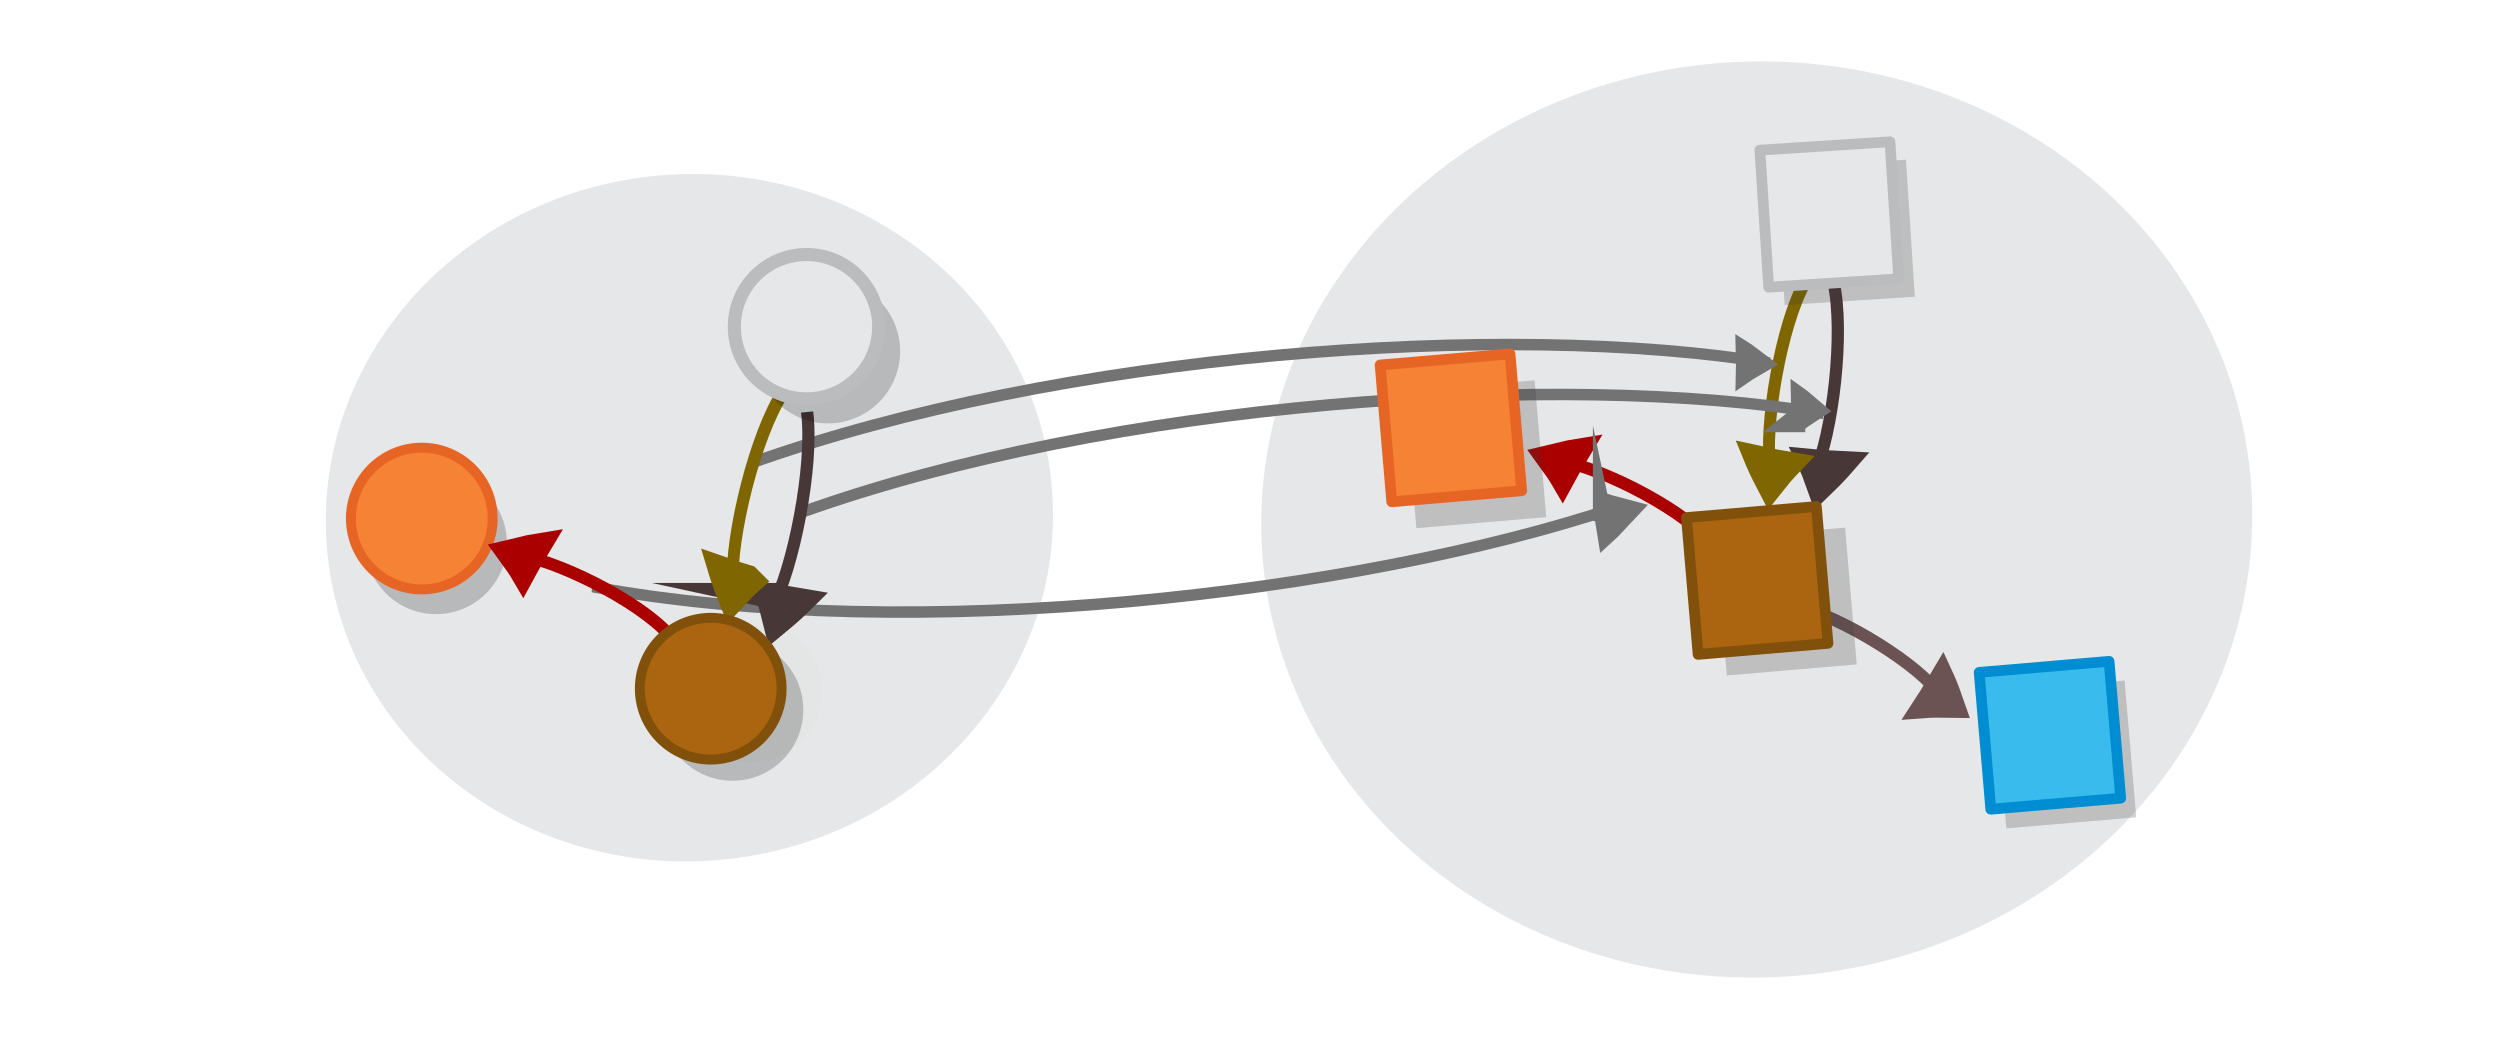 <?xml version="1.0" encoding="UTF-8" standalone="no"?>
<svg
   viewBox="0 0 595.3 250"
   version="1.1"
   id="svg15613"
   sodipodi:docname="functor_morphisms.svg"
   inkscape:version="1.2.2 (1:1.2.2+202212051552+b0a8486541)"
   width="595.3"
   height="250"
   xmlns:inkscape="http://www.inkscape.org/namespaces/inkscape"
   xmlns:sodipodi="http://sodipodi.sourceforge.net/DTD/sodipodi-0.dtd"
   xmlns="http://www.w3.org/2000/svg"
   xmlns:svg="http://www.w3.org/2000/svg"
   xmlns:rdf="http://www.w3.org/1999/02/22-rdf-syntax-ns#"
   xmlns:cc="http://creativecommons.org/ns#"
   xmlns:dc="http://purl.org/dc/elements/1.1/">
  <defs
     id="defs15617" />
  <sodipodi:namedview
     pagecolor="#ffffff"
     bordercolor="#666666"
     borderopacity="1"
     objecttolerance="10"
     gridtolerance="10"
     guidetolerance="10"
     inkscape:pageopacity="0"
     inkscape:pageshadow="2"
     inkscape:window-width="1920"
     inkscape:window-height="1024"
     id="namedview15615"
     showgrid="false"
     inkscape:zoom="1.1269386"
     inkscape:cx="349.17607"
     inkscape:cy="126.00509"
     inkscape:window-x="0"
     inkscape:window-y="0"
     inkscape:window-maximized="1"
     inkscape:current-layer="g1482-7-0-1-0-3-9-4-47"
     inkscape:showpageshadow="2"
     inkscape:pagecheckerboard="0"
     inkscape:deskcolor="#d1d1d1"
     inkscape:lockguides="true" />
  <g
     id="g42748"
     transform="matrix(1.34,-0.1,0.101,1.292,-182.238,-226.723)" />
  <g
     id="g42748-8"
     transform="matrix(1.34,-0.1,0.101,1.292,134.403,-246.349)" />
  <g
     id="g42748-7"
     transform="matrix(1.815,-0.207,0.205,1.75,-379.88,7.877)" />
  <g
     id="g42748-8-53"
     transform="matrix(1.815,-0.207,0.205,1.75,49.239,-35.449)" />
  <g
     id="g42748-9"
     transform="matrix(1.66,-0.058,0.058,1.66,-329.352,-150.282)" />
  <ellipse
     style="fill:#e6e7e8;stroke:none;stroke-width:2.045;stroke-miterlimit:10;stroke-dasharray:none;stroke-opacity:1"
     id="circle15601-9-4-4-6"
     cy="136.742"
     cx="153.128"
     rx="86.611"
     ry="81.803"
     transform="rotate(-4.861)" />
  <g
     id="g42748-8-3"
     transform="matrix(1.66,-0.058,0.058,1.66,62.764,-158.823)" />
  <ellipse
     style="fill:#e6e7e8;stroke:none;stroke-width:2.757;stroke-miterlimit:10;stroke-dasharray:none;stroke-opacity:1"
     id="circle15601-9-4-4-1-8"
     cy="158.01"
     cx="405.788"
     rx="117.966"
     ry="109.082"
     transform="matrix(0.997,-0.083,0.087,0.996,0,0)" />
  <circle
     style="opacity:0.284;fill:#dedede;fill-opacity:1;stroke:none;stroke-width:2.366;stroke-miterlimit:10;stroke-opacity:1"
     id="circle15605-2-0"
     r="16.876"
     cy="179.172"
     cx="164.222"
     transform="rotate(-4.861)" />
  <g
     inkscape:transform-center-y="-28.454354"
     inkscape:transform-center-x="-7.7408763"
     transform="matrix(-0.014,0.268,-0.335,-0.002,511.56,32.033)"
     id="g1482-7-0-1-0-3-6"
     style="display:inline;fill:#dddddd;stroke:#483737;stroke-width:6.389;stroke-miterlimit:10">
    <path
       d="m 292.234,226.645 c 6.467,-2.722 13.228,-5.137 20.177,-7.399 -5.952,-4.636 -12.228,-9.1 -18.828,-13.392 -0.447,7.263 -0.455,12.969 -1.349,20.792 z"
       id="path1478-7-9-0-19-0-1"
       inkscape:connector-curvature="0"
       style="stroke:#483737;stroke-width:21.843" />
    <path
       transform="matrix(0.896,0,0,0.817,18.384,154.236)"
       sodipodi:nodetypes="cc"
       d="M 127.386,78.378 C 176.957,66.302 277.685,72.076 317.498,86.173"
       id="path1480-1-3-1-5-7-5-4"
       inkscape:connector-curvature="0"
       style="fill:none;stroke:#483737;stroke-width:10.649;paint-order:markers fill stroke" />
  </g>
  <g
     inkscape:transform-center-y="-6.3122606"
     inkscape:transform-center-x="-12.014076"
     transform="matrix(-0.21,-0.123,-0.186,0.285,475.225,82.656)"
     id="g1482-7-0-1-0-3-5-7-9"
     style="display:inline;fill:#dddddd;stroke:#aa0000;stroke-width:6.389;stroke-miterlimit:10">
    <path
       d="m 284.347,230.996 c 6.66,-2.619 13.626,-4.941 20.787,-7.115 -6.175,-4.505 -12.683,-8.844 -19.525,-13.019 -0.416,7.033 -0.389,12.559 -1.262,20.133 z"
       id="path1478-7-9-0-19-0-0-2-4"
       inkscape:connector-curvature="0"
       style="stroke:#aa0000;stroke-width:21.843" />
    <path
       transform="matrix(0.896,0,0,0.817,18.384,154.236)"
       sodipodi:nodetypes="cc"
       d="M 127.386,78.378 C 176.957,66.302 277.685,72.076 317.498,86.173"
       id="path1480-1-3-1-5-7-4-7-9"
       inkscape:connector-curvature="0"
       style="fill:none;fill-opacity:1;stroke:#aa0000;stroke-width:10.649;stroke-opacity:1;paint-order:markers fill stroke" />
  </g>
  <g
     inkscape:transform-center-y="-13.115275"
     inkscape:transform-center-x="1.7075378"
     transform="matrix(0.217,0.11,-0.139,0.31,426.475,61.305)"
     id="g1482-7-0-1-0-3-5-0"
     style="display:inline;fill:#dddddd;stroke:#6c5353;stroke-width:6.389;stroke-miterlimit:10">
    <path
       d="m 299.285,236.135 c 7,-2.949 14.278,-5.617 21.738,-8.149 -5.777,-4.164 -11.908,-8.145 -18.394,-11.944 -1.143,7.017 -1.683,12.514 -3.345,20.093 z"
       id="path1478-7-9-0-19-0-0-91"
       inkscape:connector-curvature="0"
       style="stroke:#6c5353;stroke-width:21.843" />
    <path
       transform="matrix(0.896,0,0,0.817,18.384,154.236)"
       sodipodi:nodetypes="cc"
       d="M 127.386,78.378 C 176.957,66.302 277.685,72.076 317.498,86.173"
       id="path1480-1-3-1-5-7-4-77"
       inkscape:connector-curvature="0"
       style="fill:none;stroke:#6c5353;stroke-width:10.649;paint-order:markers fill stroke" />
  </g>
  <g
     inkscape:transform-center-y="-28.595086"
     inkscape:transform-center-x="3.1551907"
     transform="matrix(-0.061,0.26,0.319,0.113,368.35,7.902)"
     id="g1482-7-0-1-0-3-1-1"
     style="display:inline;fill:#dddddd;stroke:#806600;stroke-width:6.389;stroke-miterlimit:10">
    <path
       d="m 292.524,234.317 c 6.881,-3.028 14.032,-5.77 21.36,-8.373 -5.616,-4.24 -11.579,-8.293 -17.891,-12.16 -1.187,7.171 -1.769,12.786 -3.469,20.532 z"
       id="path1478-7-9-0-19-0-5-1"
       inkscape:connector-curvature="0"
       style="stroke:#806600;stroke-width:21.843" />
    <path
       sodipodi:nodetypes="cc"
       d="M 127.386,78.378 C 176.957,66.302 277.685,72.076 317.498,86.173"
       id="path1480-1-3-1-5-7-9-5"
       inkscape:connector-curvature="0"
       style="fill:none;stroke:#806600;stroke-width:10.649;paint-order:markers fill stroke"
       transform="matrix(0.896,0,0,0.817,18.384,154.236)" />
  </g>
  <g
     style="display:inline;opacity:1;fill:#dddddd;stroke:#737373;stroke-width:11.494;stroke-miterlimit:10;stroke-dasharray:none;stroke-opacity:1"
     id="g1482-7-0-1-0-3-9-4-47"
     transform="matrix(0.181,-0.018,0.035,0.341,371.472,29.984)"
     inkscape:transform-center-x="6.7624822"
     inkscape:transform-center-y="-6.9347318">
    <path
       style="stroke:#737373;stroke-width:18.473;stroke-miterlimit:10;stroke-dasharray:none;stroke-opacity:1"
       inkscape:connector-curvature="0"
       id="path1478-7-9-0-19-0-7-3-6"
       d="m 271.149,218.944 c 6.363,-2.175 12.993,-4.143 19.796,-6.01 -5.477,-3.068 -11.274,-6.001 -17.392,-8.801 -0.817,5.173 -1.128,9.224 -2.404,14.811 z" />
    <path
       style="fill:none;stroke:#737373;stroke-width:8.012;stroke-miterlimit:10;stroke-dasharray:none;stroke-opacity:1;paint-order:markers fill stroke"
       inkscape:connector-curvature="0"
       id="path1480-1-3-1-5-7-5-3-3"
       d="m -1039.938,215.011 c 418.678,-55.437 1005.651,-46.582 1343.933,1.702"
       sodipodi:nodetypes="cc" />
  </g>
  <g
     style="display:inline;opacity:1;fill:#dddddd;stroke:#737373;stroke-width:11.485;stroke-miterlimit:10;stroke-dasharray:none;stroke-opacity:1"
     id="g1482-7-0-1-0-3-9-38"
     transform="matrix(0.181,-0.018,0.034,0.341,360.204,18.408)"
     inkscape:transform-center-x="6.7408778"
     inkscape:transform-center-y="-6.8312679">
    <path
       style="stroke:#737373;stroke-width:18.121;stroke-miterlimit:10;stroke-dasharray:none;stroke-opacity:1"
       inkscape:connector-curvature="0"
       id="path1478-7-9-0-19-0-7-6"
       d="m 261.679,219.291 c 6.582,-1.972 13.447,-3.751 20.494,-5.436 -5.777,-2.872 -11.884,-5.621 -18.323,-8.249 -0.734,4.779 -0.968,8.525 -2.171,13.684 z" />
    <path
       style="fill:none;stroke:#737373;stroke-width:8.02;stroke-miterlimit:10;stroke-dasharray:none;stroke-opacity:1;paint-order:markers fill stroke"
       inkscape:connector-curvature="0"
       id="path1480-1-3-1-5-7-5-0"
       d="m -1043.97,214.611 c 418.678,-55.437 1004.194,-47.58 1342.476,0.704"
       sodipodi:nodetypes="cc" />
  </g>
  <g
     style="display:inline;opacity:1;fill:#dddddd;stroke:#737373;stroke-width:11.494;stroke-miterlimit:10;stroke-dasharray:none;stroke-opacity:1"
     id="g1482-7-0-1-0-3-9-4-4-1"
     transform="matrix(0.182,-0.011,-0.019,-0.341,340.503,201.368)"
     inkscape:transform-center-x="5.8599814"
     inkscape:transform-center-y="9.1357078">
    <g
       id="g61601">
      <path
         style="stroke:#737373;stroke-width:22.177;stroke-miterlimit:10;stroke-dasharray:none;stroke-opacity:1"
         inkscape:connector-curvature="0"
         id="path1478-7-9-0-19-0-7-3-7-7"
         d="m 248.114,228.018 c 8.451,-1.937 17.253,-3.632 26.284,-5.205 -7.233,-3.703 -14.891,-7.281 -22.976,-10.735 -1.125,5.569 -1.571,9.952 -3.308,15.94 z" />
      <path
         style="fill:none;stroke:#737373;stroke-width:8.021;stroke-miterlimit:10;stroke-dasharray:none;stroke-opacity:1;paint-order:markers fill stroke"
         inkscape:connector-curvature="0"
         id="path1480-1-3-1-5-7-5-3-7-5"
         d="m -1074.134,215.536 c 418.678,-55.437 1001.367,-36.5 1339.649,11.784"
         sodipodi:nodetypes="cc" />
    </g>
  </g>
  <rect
     style="opacity:0.23;fill:#3a3a3a;fill-opacity:1;stroke:#cccccc;stroke-width:0;stroke-linecap:round;stroke-linejoin:round;stroke-miterlimit:10;stroke-dasharray:none;stroke-dashoffset:0;stroke-opacity:1"
     id="rect24164-1-7-9"
     width="31.042"
     height="32.698"
     x="396.086"
     y="162.41"
     transform="rotate(-4.861)" />
  <rect
     style="opacity:0.23;fill:#3a3a3a;fill-opacity:1;stroke:#cccccc;stroke-width:0;stroke-linecap:round;stroke-linejoin:round;stroke-miterlimit:10;stroke-dasharray:none;stroke-dashoffset:0;stroke-opacity:1"
     id="rect24164-1-2"
     width="31.042"
     height="32.698"
     x="325.394"
     y="121.198"
     transform="rotate(-4.861)" />
  <rect
     style="fill:#f58235;fill-opacity:1;stroke:#e76524;stroke-width:2.557;stroke-linecap:round;stroke-linejoin:round;stroke-miterlimit:10;stroke-dasharray:none;stroke-dashoffset:0;stroke-opacity:1"
     id="rect24164-17"
     width="31.042"
     height="32.698"
     x="320.088"
     y="114.445"
     transform="rotate(-4.861)" />
  <rect
     style="fill:#ab6510;fill-opacity:1;stroke:#81510b;stroke-width:2.556;stroke-linecap:round;stroke-linejoin:round;stroke-miterlimit:10;stroke-dasharray:none;stroke-dashoffset:0;stroke-opacity:1"
     id="rect24164-8-5"
     width="31.042"
     height="32.698"
     x="389.69"
     y="156.831"
     transform="rotate(-4.861)" />
  <g
     id="g58129"
     transform="rotate(-0.813,803.561,3919.951)">
    <rect
       style="opacity:0.23;fill:#3a3a3a;fill-opacity:1;stroke:#cccccc;stroke-width:0;stroke-linecap:round;stroke-linejoin:round;stroke-miterlimit:10;stroke-dasharray:none;stroke-dashoffset:0;stroke-opacity:1"
       id="rect24164-1-7-5-6"
       width="31.042"
       height="32.698"
       x="475.628"
       y="58.789"
       transform="rotate(-2.858)" />
    <rect
       style="fill:#e6e7e8;fill-opacity:1;stroke:#bbbcbe;stroke-width:2.556;stroke-linecap:round;stroke-linejoin:round;stroke-miterlimit:10;stroke-dasharray:none;stroke-dashoffset:0;stroke-opacity:1"
       id="rect24164-8-7-7"
       width="31.042"
       height="32.698"
       x="472.096"
       y="54.292"
       transform="rotate(-2.858)" />
  </g>
  <g
     id="g61739"
     transform="translate(-6.433,-0.187)">
    <rect
       style="opacity:0.23;fill:#3a3a3a;fill-opacity:1;stroke:#cccccc;stroke-width:0;stroke-linecap:round;stroke-linejoin:round;stroke-miterlimit:10;stroke-dasharray:none;stroke-dashoffset:0;stroke-opacity:1"
       id="rect24164-1-7-4-8-8"
       width="31.042"
       height="32.698"
       x="465.711"
       y="205.058"
       transform="rotate(-4.861)" />
    <rect
       style="fill:#39bced;fill-opacity:1;stroke:#008dd2;stroke-width:2.556;stroke-linecap:round;stroke-linejoin:round;stroke-miterlimit:10;stroke-dasharray:none;stroke-dashoffset:0;stroke-opacity:1"
       id="rect24164-8-1-5-4"
       width="31.042"
       height="32.698"
       x="462.411"
       y="200.202"
       transform="rotate(-4.861)" />
  </g>
  <g
     id="g42748-17"
     transform="matrix(1.135,-0.04,0.04,1.135,-115.079,317.985)" />
  <g
     id="g42748-8-2"
     transform="matrix(1.135,-0.04,0.04,1.135,153.058,312.144)" />
  <g
     id="g42748-1"
     transform="matrix(1.818,-0.099,0.099,1.818,-347.114,468.161)" />
  <g
     id="g42748-8-5"
     transform="matrix(1.818,-0.099,0.099,1.818,82.498,450.422)" />
  <g
     id="g24413-9"
     style="stroke:#797979;stroke-width:1.7;stroke-miterlimit:10;stroke-dasharray:none;stroke-opacity:1"
     transform="matrix(1.552,-0.085,0.085,1.558,-133.03,655.43)" />
  <g
     id="g58203"
     transform="translate(9.722,18.673)">
    <circle
       style="opacity:0.203;fill:#030303;fill-opacity:1;stroke:none;stroke-width:2.366;stroke-miterlimit:10"
       id="circle15603-3-6-5"
       r="16.876"
       cy="118.265"
       cx="84.387"
       transform="rotate(-4.861)" />
    <circle
       style="fill:#f58235;stroke:#e76524;stroke-width:2.366;stroke-miterlimit:10"
       id="circle15603-3-1"
       r="16.876"
       cy="112.115"
       cx="81.509"
       transform="rotate(-4.861)" />
  </g>
  <g
     inkscape:transform-center-y="-31.128376"
     inkscape:transform-center-x="-12.077878"
     transform="matrix(-0.037,0.276,-0.332,-0.04,269.554,70.262)"
     id="g1482-7-0-1-0-3-15"
     style="display:inline;fill:#dddddd;stroke:#483737;stroke-width:6.389;stroke-miterlimit:10">
    <path
       d="m 292.234,226.645 c 6.467,-2.722 13.228,-5.137 20.177,-7.399 -5.952,-4.636 -12.228,-9.1 -18.828,-13.392 -0.447,7.263 -0.455,12.969 -1.349,20.792 z"
       id="path1478-7-9-0-19-0-9"
       inkscape:connector-curvature="0"
       style="stroke:#483737;stroke-width:21.843" />
    <path
       transform="matrix(0.896,0,0,0.817,18.384,154.236)"
       sodipodi:nodetypes="cc"
       d="M 127.386,78.378 C 176.957,66.302 277.685,72.076 317.498,86.173"
       id="path1480-1-3-1-5-7-8"
       inkscape:connector-curvature="0"
       style="fill:none;stroke:#483737;stroke-width:10.649;paint-order:markers fill stroke" />
  </g>
  <g
     inkscape:transform-center-y="-6.3122611"
     inkscape:transform-center-x="-12.014079"
     transform="matrix(-0.21,-0.123,-0.186,0.285,227.7,105.193)"
     id="g1482-7-0-1-0-3-5-7-1"
     style="display:inline;fill:#dddddd;stroke:#aa0000;stroke-width:6.389;stroke-miterlimit:10">
    <path
       d="m 284.347,230.996 c 6.66,-2.619 13.626,-4.941 20.787,-7.115 -6.175,-4.505 -12.683,-8.844 -19.525,-13.019 -0.416,7.033 -0.389,12.559 -1.262,20.133 z"
       id="path1478-7-9-0-19-0-0-2-0"
       inkscape:connector-curvature="0"
       style="stroke:#aa0000;stroke-width:21.843" />
    <path
       transform="matrix(0.896,0,0,0.817,18.384,154.236)"
       sodipodi:nodetypes="cc"
       d="M 127.386,78.378 C 176.957,66.302 277.685,72.076 317.498,86.173"
       id="path1480-1-3-1-5-7-4-7-3"
       inkscape:connector-curvature="0"
       style="fill:none;fill-opacity:1;stroke:#aa0000;stroke-width:10.649;stroke-opacity:1;paint-order:markers fill stroke" />
  </g>
  <g
     inkscape:transform-center-y="-32.364905"
     inkscape:transform-center-x="-2.1384727"
     transform="matrix(-0.082,0.262,0.307,0.153,130.377,25.211)"
     id="g1482-7-0-1-0-3-1"
     style="display:inline;fill:#dddddd;stroke:#806600;stroke-width:6.389;stroke-miterlimit:10">
    <path
       d="m 292.524,234.317 c 6.881,-3.028 14.032,-5.77 21.36,-8.373 -5.616,-4.24 -11.579,-8.293 -17.891,-12.16 -1.187,7.171 -1.769,12.786 -3.469,20.532 z"
       id="path1478-7-9-0-19-0-5"
       inkscape:connector-curvature="0"
       style="stroke:#806600;stroke-width:21.843" />
    <path
       sodipodi:nodetypes="cc"
       d="M 127.386,78.378 C 176.957,66.302 277.685,72.076 317.498,86.173"
       id="path1480-1-3-1-5-7-9"
       inkscape:connector-curvature="0"
       style="fill:none;stroke:#806600;stroke-width:10.649;paint-order:markers fill stroke"
       transform="matrix(0.896,0,0,0.817,18.384,154.236)" />
  </g>
  <g
     id="g58125"
     transform="rotate(-0.813,1475.7,1320.916)">
    <circle
       style="opacity:0.203;fill:#030303;fill-opacity:1;stroke:none;stroke-width:3.124;stroke-miterlimit:10;stroke-dasharray:none;stroke-opacity:1"
       id="circle15601-9-4-6-6"
       r="17.186"
       cy="76.247"
       cx="211.297"
       transform="rotate(-2.858)" />
    <circle
       style="fill:#e6e7e8;stroke:#bbbcbe;stroke-width:3.124;stroke-miterlimit:10;stroke-dasharray:none;stroke-opacity:1"
       id="circle15601-9-4-48"
       r="17.186"
       cy="70.097"
       cx="206.578"
       transform="rotate(-2.858)" />
  </g>
  <g
     id="g58234"
     transform="translate(3.985,22.63)">
    <circle
       style="opacity:0.203;fill:#030303;fill-opacity:1;stroke:none;stroke-width:2.366;stroke-miterlimit:10"
       id="circle15603-3-6-5-1"
       r="16.876"
       cy="160.314"
       cx="157.408"
       transform="rotate(-4.861)" />
    <circle
       style="fill:#ab6510;fill-opacity:1;stroke:#81510b;stroke-width:2.366;stroke-miterlimit:10;stroke-opacity:1"
       id="circle15605-44"
       r="16.876"
       cy="154.858"
       cx="152.679"
       transform="rotate(-4.861)" />
  </g>
</svg>
